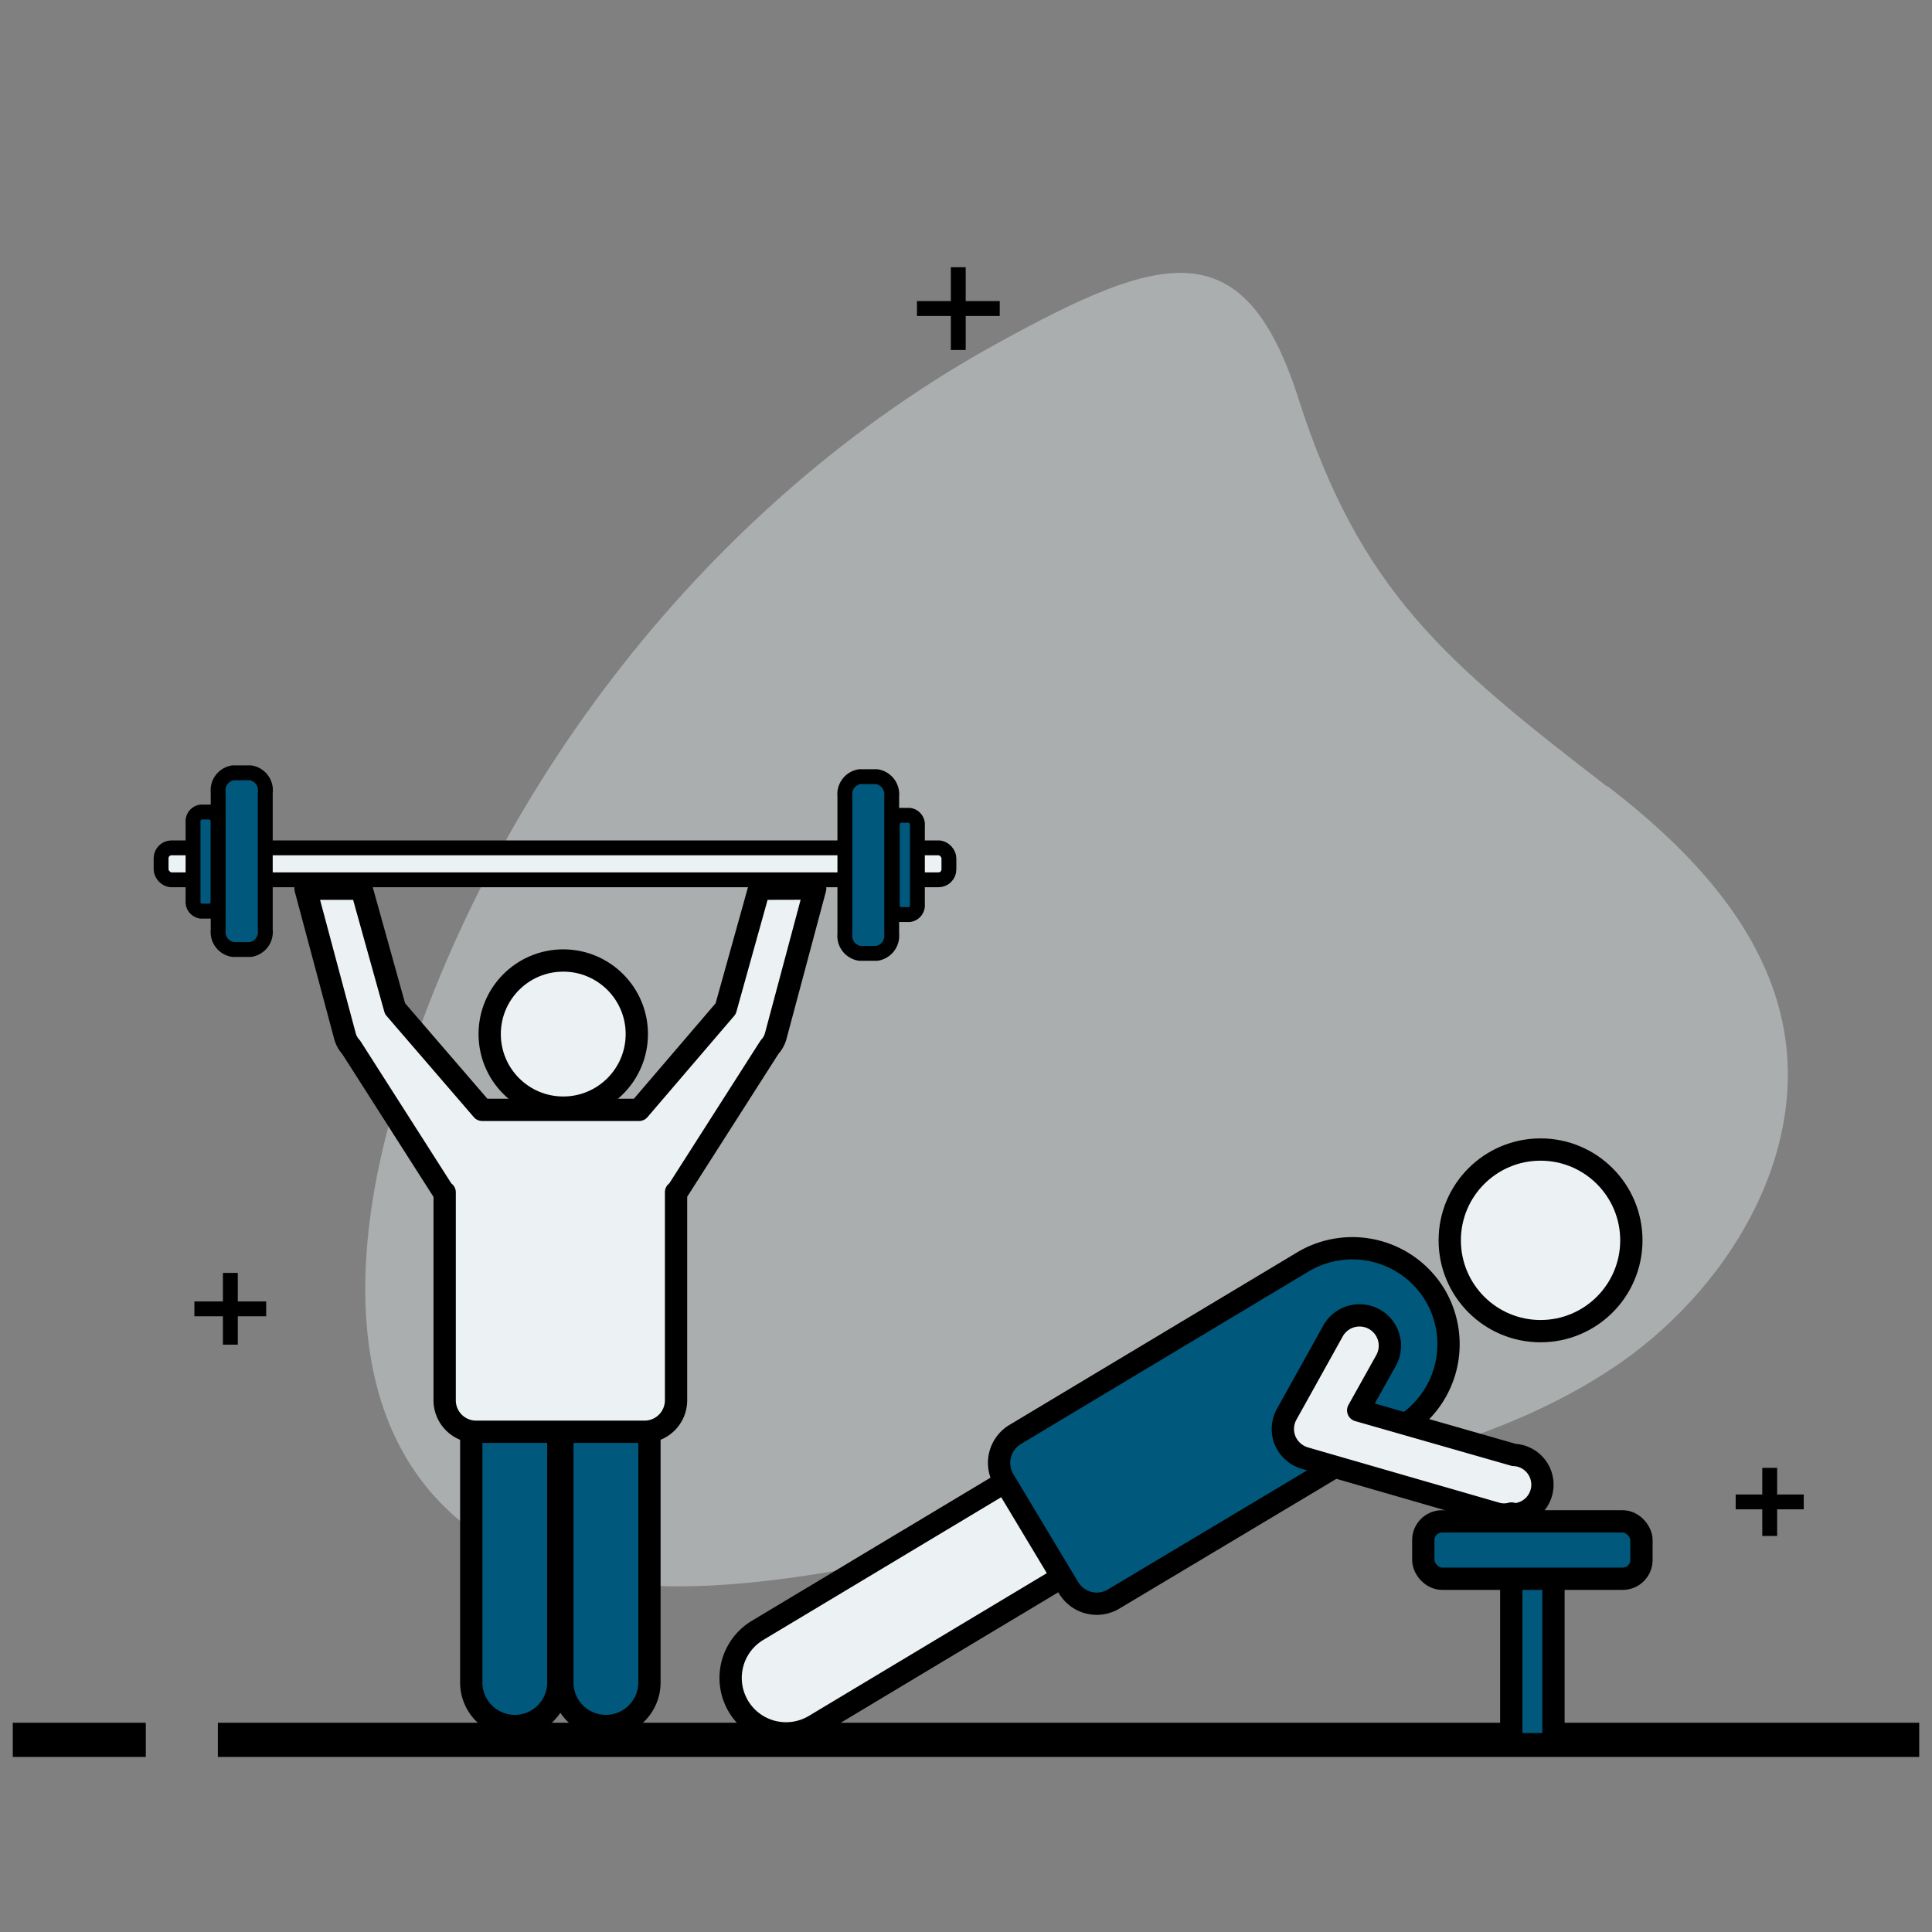 <svg xmlns="http://www.w3.org/2000/svg" viewBox="0 0 130 130"><rect x="0" y="0" width="130" height="130" fill="#808080" stroke="none"/><defs><style>.cls-1,.cls-4,.cls-7{fill:#ecf2f4;}.cls-1{opacity:0.4;}.cls-2,.cls-3{fill:none;}.cls-2,.cls-3,.cls-4,.cls-5,.cls-6,.cls-7{stroke:#000;}.cls-2,.cls-4,.cls-5,.cls-6,.cls-7{stroke-linejoin:round;}.cls-3{stroke-miterlimit:10;stroke-width:2.3px;}.cls-4,.cls-5,.cls-6,.cls-7{stroke-linecap:round;}.cls-5,.cls-6{fill:#00587c;}.cls-6,.cls-7{stroke-width:1.5px;}</style></defs><g id="Layer_2" data-name="Layer 2"><path class="cls-1" d="M108.16,52.89c5.31,4.1,10.35,9.25,11.76,15.81,1.93,9-3.75,18.27-11.43,23.37s-17,6.93-26,8.66l-23.57,4.48c-10.07,1.92-22,3.31-29.19-4-6.61-6.71-5.88-17.67-3.23-26.71C32.71,53.18,47.71,33.69,67.29,23c10.93-6,16.43-7.56,20.07,3.79,4.16,13,9.9,17.75,20.8,26.15"/><line class="cls-2" x1="17.91" y1="88.07" x2="13.08" y2="88.07"/><line class="cls-2" x1="15.5" y1="85.65" x2="15.5" y2="90.48"/><line class="cls-2" x1="119.08" y1="98.77" x2="119.08" y2="103.35"/><line class="cls-2" x1="121.37" y1="101.06" x2="116.79" y2="101.06"/><line class="cls-2" x1="67.27" y1="20.76" x2="61.7" y2="20.76"/><line class="cls-2" x1="64.48" y1="17.98" x2="64.48" y2="23.55"/><line class="cls-3" x1="14.66" y1="117.07" x2="129.14" y2="117.07"/><line class="cls-3" x1="0.86" y1="117.07" x2="9.81" y2="117.07"/></g><g id="Layer_1" data-name="Layer 1"><rect class="cls-4" x="10.84" y="57.05" width="53.01" height="2.15" rx="0.7"/><path class="cls-5" d="M16.85,52H15.68a1.19,1.19,0,0,0-1,1.31v9.27a1.19,1.19,0,0,0,1,1.31h1.17a1.19,1.19,0,0,0,1-1.31V53.34A1.19,1.19,0,0,0,16.85,52Z"/><path class="cls-5" d="M14.14,54.64h-.62a.63.63,0,0,0-.53.69v5.29a.63.63,0,0,0,.53.69h.62a.63.63,0,0,0,.53-.69V55.33A.63.63,0,0,0,14.14,54.64Z"/><path class="cls-5" d="M57.85,52.26H59a1.2,1.2,0,0,1,1,1.31v9.27a1.2,1.2,0,0,1-1,1.31H57.85a1.19,1.19,0,0,1-1-1.31V53.57A1.19,1.19,0,0,1,57.85,52.26Z"/><path class="cls-5" d="M60.57,54.86h.62a.63.63,0,0,1,.54.7v5.29a.63.63,0,0,1-.54.69h-.62a.63.63,0,0,1-.53-.69V55.56A.63.63,0,0,1,60.57,54.86Z"/><rect class="cls-6" x="101.68" y="105.47" width="2.84" height="11.9" transform="translate(206.21 222.83) rotate(-180)"/><rect class="cls-6" x="95.76" y="102.37" width="14.68" height="3.86" rx="1.26" transform="translate(206.21 208.6) rotate(-180)"/><path class="cls-7" d="M48.42,104.08H71.31A3.73,3.73,0,0,1,75,107.81v0a3.73,3.73,0,0,1-3.73,3.73H48.42a.71.71,0,0,1-.71-.71v-6a.71.71,0,0,1,.71-.71Z" transform="translate(169.47 168.69) rotate(149.04)"/><path class="cls-6" d="M96.56,87.14h0a6.49,6.49,0,0,0-8.89-2.23L68.28,96.54a2.23,2.23,0,0,0-.76,3l4.39,7.31a2.21,2.21,0,0,0,3,.76L94.33,96A6.48,6.48,0,0,0,96.56,87.14Z"/><path class="cls-7" d="M101.7,101.84a1.85,1.85,0,0,1-1,0L87.79,98.11a2.08,2.08,0,0,1-1.32-1.19,2.05,2.05,0,0,1,.11-1.76l3.12-5.61a2,2,0,1,1,3.56,2L91.39,94.9l10.48,3a2,2,0,0,1-.17,4Z"/><circle class="cls-7" cx="103.66" cy="83.46" r="6.11"/><path class="cls-6" d="M31.71,92.56h5.86a0,0,0,0,1,0,0v20.65a2.93,2.93,0,0,1-2.93,2.93h0a2.93,2.93,0,0,1-2.93-2.93V92.56a0,0,0,0,1,0,0Z"/><path class="cls-6" d="M37.84,92.56H43.7a0,0,0,0,1,0,0v20.65a2.93,2.93,0,0,1-2.93,2.93h0a2.93,2.93,0,0,1-2.93-2.93V92.56A0,0,0,0,1,37.84,92.56Z"/><path class="cls-7" d="M51.08,59.8l-2.25,8.07L43,74.68H32.45l-5.87-6.81L24.33,59.8H20.56l2.65,9.91a1.79,1.79,0,0,0,.42.76l6.17,9.66a.53.53,0,0,0,.12.1v14A2.12,2.12,0,0,0,32,96.34H43.38a2.12,2.12,0,0,0,2.11-2.12v-14a.53.53,0,0,0,.12-.1l6.17-9.66a1.79,1.79,0,0,0,.42-.76l2.65-9.91Z"/><circle class="cls-7" cx="37.9" cy="69.58" r="4.95"/></g></svg>
